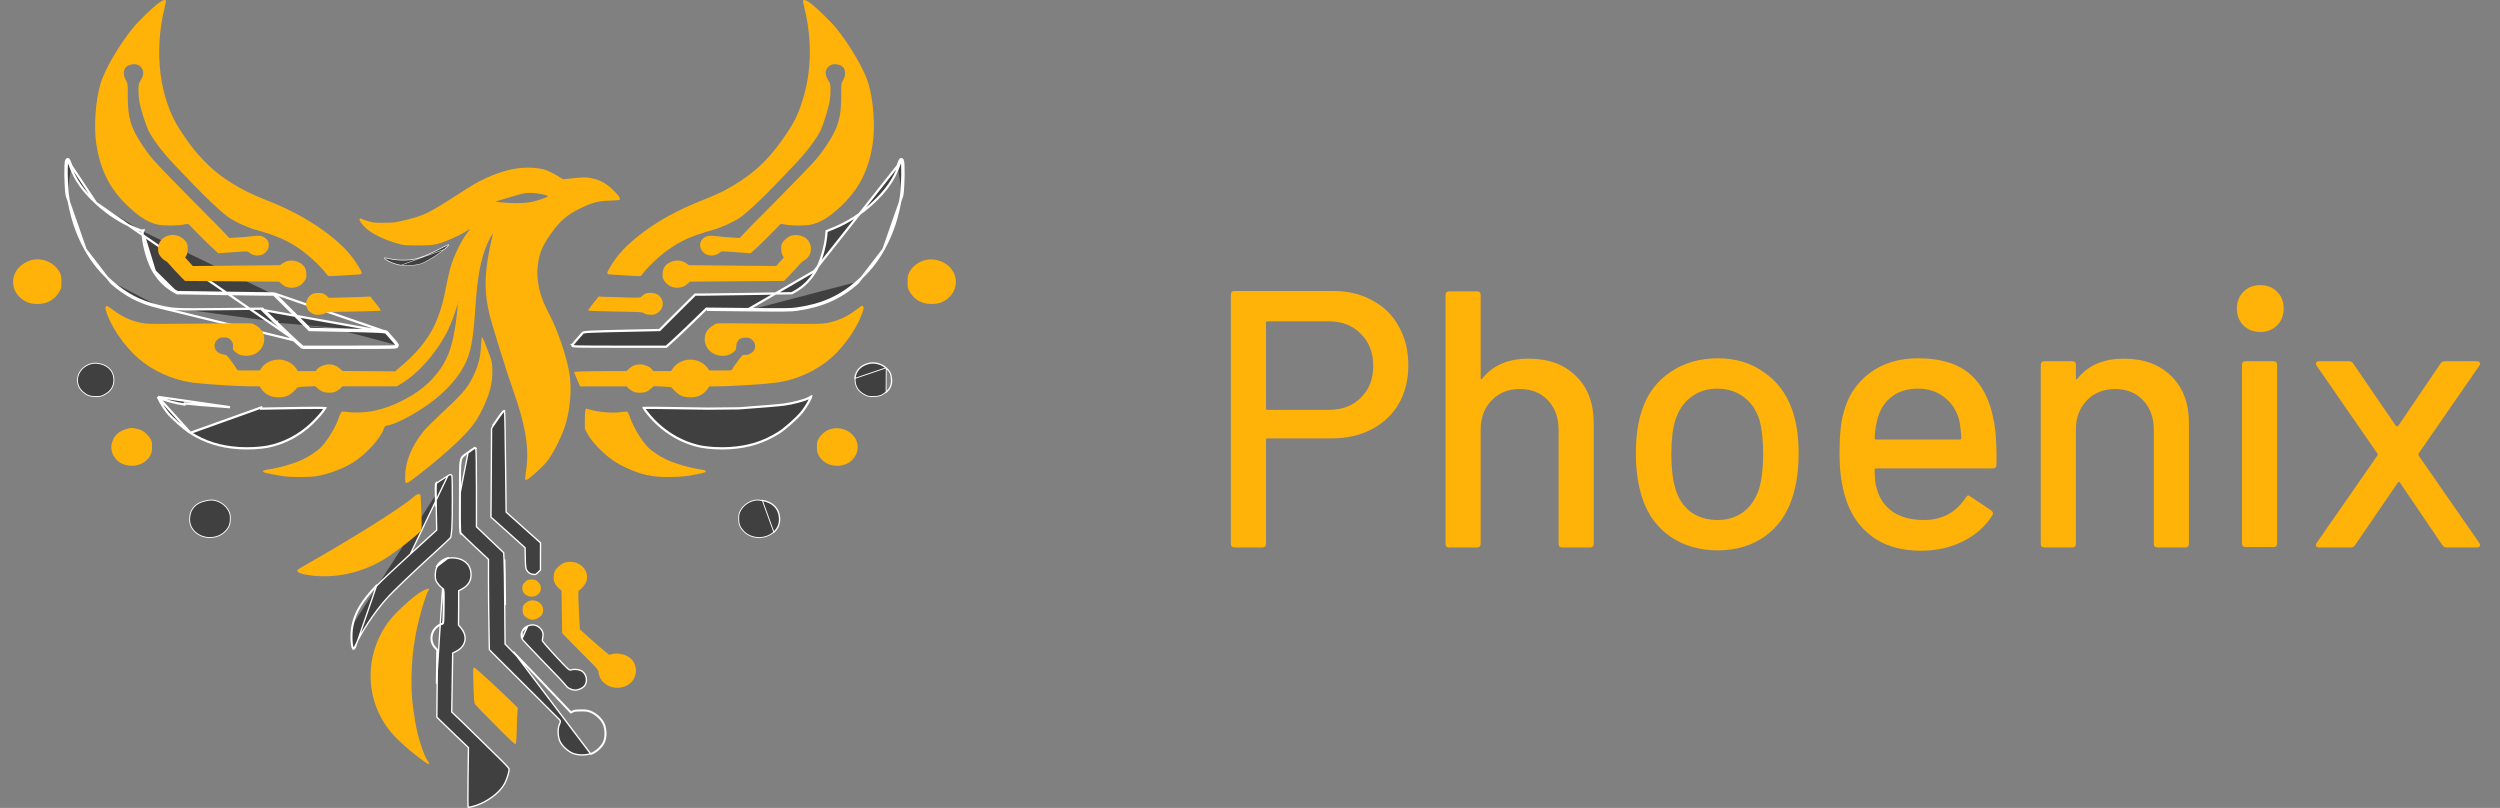 <svg width="164" height="53" viewBox="0 0 164 53" fill="none" xmlns="http://www.w3.org/2000/svg">
<rect x="0" y="0" width="164" height="53" fill="#808080" stroke="none"/>
<path d="M10.39 0.213C9.944 0.554 9.073 1.4 8.714 1.841C7.792 2.98 6.869 4.564 6.593 5.494C6.261 6.601 6.142 8.35 6.322 9.473C6.602 11.237 7.236 12.452 8.491 13.615C9.209 14.281 9.782 14.622 10.39 14.742C10.775 14.814 11.619 14.814 12.017 14.738C12.314 14.678 12.341 14.682 12.411 14.746C12.45 14.786 12.721 15.063 13.01 15.36C13.299 15.656 13.714 16.061 13.928 16.258L14.326 16.615L14.908 16.571C15.227 16.547 15.661 16.515 15.87 16.503C16.247 16.483 16.251 16.483 16.395 16.603C16.623 16.795 17.056 16.819 17.301 16.651C17.734 16.358 17.751 15.821 17.336 15.568C17.139 15.448 16.96 15.436 16.387 15.512C16.207 15.536 15.831 15.568 15.551 15.58L15.044 15.612L14.589 15.135C14.34 14.87 13.92 14.441 13.653 14.181C13.18 13.707 12.341 12.861 11.356 11.851C10 10.459 9.878 10.319 9.349 9.537C8.574 8.386 8.382 7.74 8.382 6.3C8.382 5.49 8.382 5.47 8.268 5.278C8.023 4.857 8.093 4.432 8.435 4.291C8.798 4.139 9.126 4.211 9.301 4.472C9.462 4.712 9.427 4.969 9.169 5.374C9.095 5.49 9.082 5.587 9.082 5.94C9.082 6.176 9.112 6.517 9.147 6.702C9.235 7.159 9.572 8.221 9.729 8.546C10.022 9.14 10.678 10.006 11.426 10.788C11.715 11.089 12.293 11.694 12.712 12.131C13.592 13.054 14.576 13.968 15.013 14.269C15.429 14.554 16.242 14.927 16.785 15.079C18.189 15.472 18.875 15.777 19.733 16.382C20.354 16.823 21.185 17.621 21.483 18.062C21.522 18.123 21.596 18.123 22.204 18.087C22.576 18.062 23.075 18.034 23.311 18.022C23.827 17.994 23.823 17.998 23.521 17.485C23.11 16.795 22.567 16.19 21.789 15.56C20.559 14.566 19.173 13.792 17.349 13.078C15.857 12.496 14.558 11.702 13.675 10.84C12.931 10.114 12.441 9.505 11.807 8.522C10.464 6.449 10.084 3.429 10.796 0.518C10.858 0.285 10.893 0.073 10.884 0.049C10.849 -0.052 10.661 0.008 10.39 0.213Z" fill="#FFB208"/>
<path d="M52.681 0.049C52.672 0.073 52.707 0.285 52.769 0.518C53.276 2.591 53.241 4.688 52.663 6.525C52.392 7.399 52.174 7.881 51.758 8.522C50.651 10.239 49.641 11.249 48.123 12.159C47.524 12.52 46.99 12.773 46.216 13.078C44.392 13.792 43.005 14.566 41.776 15.56C40.998 16.19 40.455 16.795 40.044 17.485C39.742 17.998 39.738 17.994 40.258 18.022C40.49 18.034 40.989 18.062 41.361 18.087C41.969 18.123 42.043 18.123 42.083 18.062C42.38 17.621 43.211 16.823 43.832 16.382C44.69 15.777 45.376 15.472 46.78 15.079C47.323 14.927 48.136 14.554 48.552 14.269C48.989 13.968 49.973 13.054 50.853 12.131C51.273 11.694 51.85 11.089 52.139 10.788C52.887 10.006 53.543 9.14 53.836 8.546C53.993 8.221 54.33 7.159 54.417 6.702C54.453 6.517 54.483 6.176 54.483 5.94C54.483 5.587 54.47 5.49 54.396 5.374C54.138 4.969 54.103 4.712 54.264 4.472C54.439 4.211 54.767 4.139 55.13 4.291C55.472 4.432 55.542 4.857 55.297 5.278C55.183 5.47 55.183 5.49 55.183 6.3C55.183 7.74 54.99 8.386 54.216 9.537C53.687 10.319 53.565 10.459 52.209 11.851C51.224 12.861 50.385 13.707 49.912 14.181C49.645 14.441 49.225 14.87 48.976 15.135L48.521 15.612L48.014 15.58C47.734 15.568 47.358 15.536 47.178 15.512C46.605 15.436 46.426 15.448 46.229 15.568C45.814 15.821 45.831 16.358 46.264 16.651C46.509 16.819 46.942 16.795 47.17 16.603C47.314 16.483 47.318 16.483 47.694 16.503C47.904 16.515 48.337 16.547 48.657 16.571L49.239 16.615L49.637 16.258C49.851 16.061 50.267 15.656 50.555 15.36C50.844 15.063 51.115 14.786 51.154 14.746C51.224 14.682 51.251 14.678 51.548 14.738C51.946 14.814 52.79 14.814 53.175 14.742C53.783 14.622 54.356 14.281 55.074 13.615C56.329 12.452 56.963 11.237 57.243 9.473C57.422 8.35 57.304 6.601 56.972 5.494C56.696 4.564 55.773 2.98 54.846 1.837C54.492 1.4 53.481 0.425 53.105 0.161C52.882 0 52.712 -0.044 52.681 0.049Z" fill="#FFB208"/>
<path d="M25.396 21.792C25.703 22.121 26.096 22.594 26.096 22.627C26.096 22.646 26.075 22.699 26.053 22.739M25.396 21.792L17.195 20.325L18.057 21.163M25.396 21.792C25.305 21.688 25.134 21.68 22.195 21.616M25.396 21.792L17.991 19.25M26.053 22.739C26.009 22.815 25.904 22.815 22.937 22.819L22.921 22.819M26.053 22.739L25.988 22.702C25.988 22.702 25.988 22.702 25.989 22.701C25.99 22.7 25.991 22.699 25.991 22.699C25.991 22.699 25.991 22.699 25.991 22.699C25.991 22.699 25.99 22.7 25.989 22.7M26.053 22.739L25.987 22.703C25.987 22.703 25.988 22.703 25.988 22.703C25.988 22.703 25.987 22.703 25.987 22.703C25.987 22.703 25.988 22.703 25.988 22.702C25.988 22.702 25.988 22.701 25.989 22.7M22.921 22.819H19.828M22.921 22.819L22.921 22.745L22.921 22.745H19.857M22.921 22.819V22.745L22.934 22.745C24.418 22.743 25.185 22.741 25.587 22.732C25.79 22.727 25.895 22.719 25.952 22.71C25.974 22.706 25.984 22.702 25.989 22.7M19.828 22.819L19.373 22.41M19.828 22.819V22.745H19.857M19.828 22.819L19.878 22.764L19.857 22.745M19.373 22.41C19.12 22.181 18.529 21.62 18.057 21.163M19.373 22.41L19.423 22.355M19.373 22.41L19.423 22.355L19.423 22.355M18.057 21.163L18.109 21.109L18.108 21.109M18.057 21.163L18.108 21.109M18.108 21.109C18.581 21.567 19.171 22.127 19.423 22.355M18.108 21.109L17.247 20.271L17.225 20.25L17.194 20.25L14.46 20.278L14.46 20.278C12.95 20.294 12.175 20.3 11.649 20.272C11.127 20.244 10.853 20.182 10.345 20.06M19.423 22.355L10.328 20.132M19.423 22.355L19.857 22.745M19.423 22.355L6.297 13.309M10.345 20.06L10.328 20.132M10.345 20.06C10.345 20.06 10.345 20.06 10.345 20.06L10.328 20.132M10.345 20.06C9.176 19.778 8.264 19.299 7.346 18.492M10.328 20.132C9.147 19.847 8.224 19.362 7.296 18.548M7.346 18.492C7.346 18.492 7.346 18.492 7.346 18.492L7.296 18.548M7.346 18.492C6.595 17.832 6.08 17.197 5.607 16.354M7.346 18.492L7.296 18.548M7.296 18.548L5.607 16.354M5.607 16.354C5.607 16.354 5.607 16.354 5.607 16.354L5.542 16.391L5.607 16.354C5.607 16.354 5.607 16.354 5.607 16.354ZM5.607 16.354C5.018 15.296 4.648 14.162 4.448 12.803M5.607 16.354L4.375 12.813M4.448 12.803C4.448 12.803 4.448 12.803 4.448 12.803L4.375 12.813M4.448 12.803C4.448 12.803 4.448 12.803 4.448 12.803L4.375 12.813M4.448 12.803C4.403 12.481 4.375 11.945 4.369 11.471C4.366 11.234 4.368 11.014 4.377 10.846C4.381 10.761 4.387 10.691 4.394 10.638C4.398 10.611 4.402 10.59 4.405 10.575C4.408 10.562 4.411 10.557 4.411 10.555C4.412 10.555 4.412 10.555 4.411 10.555C4.423 10.536 4.433 10.523 4.441 10.514C4.441 10.514 4.441 10.514 4.441 10.514M4.375 12.813C4.283 12.16 4.261 10.656 4.348 10.516C4.453 10.347 4.519 10.415 4.681 10.877M4.441 10.514C4.44 10.512 4.44 10.511 4.439 10.511C4.434 10.505 4.431 10.504 4.431 10.504C4.431 10.504 4.432 10.504 4.434 10.505C4.44 10.507 4.447 10.506 4.451 10.504C4.451 10.504 4.452 10.504 4.452 10.504C4.452 10.504 4.448 10.506 4.441 10.514ZM4.441 10.514C4.457 10.532 4.479 10.568 4.507 10.632C4.537 10.698 4.57 10.786 4.611 10.901M4.611 10.901L4.681 10.877M4.611 10.901C4.913 11.765 5.459 12.537 6.297 13.309M4.611 10.901C4.611 10.901 4.611 10.901 4.611 10.901L4.681 10.877M4.681 10.877L6.297 13.309M6.297 13.309C6.297 13.309 6.297 13.309 6.297 13.309L6.347 13.255L6.297 13.309ZM6.297 13.309C7.095 14.049 7.938 14.591 8.9 14.984L8.928 14.915L8.9 14.984L9.339 15.163M25.989 22.7C25.998 22.683 26.007 22.664 26.014 22.648C26.015 22.644 26.016 22.64 26.018 22.637M26.018 22.637C26.017 22.637 26.017 22.637 26.017 22.637C26.007 22.622 25.992 22.601 25.971 22.574C25.93 22.521 25.872 22.45 25.804 22.368C25.668 22.206 25.494 22.006 25.342 21.843L25.341 21.841C25.334 21.834 25.328 21.828 25.318 21.823C25.307 21.817 25.288 21.81 25.255 21.802C25.187 21.788 25.07 21.775 24.859 21.763C24.439 21.74 23.663 21.722 22.193 21.69L22.195 21.616M26.018 22.637C26.019 22.633 26.02 22.629 26.021 22.626C26.022 22.623 26.022 22.622 26.022 22.622C26.022 22.622 26.022 22.623 26.022 22.627C26.022 22.635 26.023 22.641 26.024 22.644C26.025 22.647 26.026 22.649 26.026 22.65C26.027 22.652 26.028 22.653 26.027 22.652C26.026 22.649 26.023 22.645 26.018 22.637ZM22.195 21.616L22.193 21.69L20.325 21.65L20.295 21.649L20.274 21.628L20.082 21.436L20.134 21.383M22.195 21.616L20.327 21.576L20.134 21.383M20.134 21.383L20.082 21.436L20.061 21.415C19.95 21.305 19.753 21.109 19.609 20.962M20.134 21.383L20.113 21.362C20.003 21.253 19.805 21.057 19.662 20.91M19.609 20.962C19.567 20.921 19.504 20.858 19.427 20.781C19.22 20.576 18.911 20.269 18.634 19.992L18.634 19.992L18.687 19.94M19.609 20.962C19.609 20.963 19.609 20.963 19.61 20.963L19.662 20.91M19.609 20.962C19.609 20.962 19.609 20.962 19.609 20.962L19.662 20.91M18.687 19.94L18.634 19.992L17.96 19.324M18.687 19.94L17.991 19.25M18.687 19.94C18.963 20.216 19.272 20.523 19.479 20.728C19.557 20.805 19.62 20.868 19.662 20.91M17.96 19.324H17.352C17.002 19.324 15.571 19.304 14.176 19.28L11.639 19.236L11.62 19.236L11.603 19.226L11.384 19.102L11.384 19.102C10.857 18.799 10.441 18.392 10.089 17.825L10.089 17.825C9.754 17.284 9.441 16.254 9.366 15.463L9.366 15.463L9.339 15.163M17.96 19.324L17.939 19.303L17.991 19.25M17.96 19.324H17.991V19.25M9.339 15.163L9.381 15.18L9.409 15.111L9.335 15.118L9.339 15.163ZM17.991 19.25H17.352C17.003 19.25 15.572 19.23 14.177 19.206L11.64 19.162M17.991 19.25L11.64 19.162M11.64 19.162L11.421 19.037M11.64 19.162L11.421 19.037M11.421 19.037C10.905 18.741 10.498 18.343 10.153 17.786M11.421 19.037L10.153 17.786M10.153 17.786C9.825 17.257 9.514 16.238 9.44 15.456L10.153 17.786Z" fill="black" fill-opacity="0.5" stroke="white" stroke-width="0.149"/>
<path d="M53.412 17.786L53.476 17.825C53.811 17.284 54.124 16.254 54.199 15.463L54.199 15.463L54.226 15.163L54.665 14.984C55.627 14.591 56.47 14.049 57.268 13.309C58.106 12.537 58.652 11.765 58.955 10.901M53.412 17.786L58.884 10.877M53.412 17.786L53.476 17.825C53.124 18.392 52.709 18.799 52.181 19.102L52.181 19.102L51.962 19.226L51.945 19.236L51.926 19.236L49.389 19.28C47.994 19.304 46.563 19.324 46.213 19.324H45.605L44.931 19.992C44.931 19.992 44.931 19.992 44.931 19.992C44.654 20.269 44.345 20.576 44.138 20.781C44.061 20.858 43.998 20.921 43.956 20.962C43.812 21.109 43.615 21.305 43.504 21.415C43.497 21.422 43.49 21.429 43.483 21.436C43.483 21.436 43.483 21.436 43.483 21.436L43.291 21.628L43.27 21.649L43.24 21.65L41.372 21.69C41.372 21.69 41.372 21.69 41.372 21.69C39.902 21.722 39.126 21.74 38.706 21.763C38.495 21.775 38.379 21.788 38.31 21.802C38.277 21.81 38.258 21.817 38.247 21.823C38.237 21.828 38.231 21.834 38.224 21.841L38.224 21.841L38.223 21.843C38.071 22.006 37.897 22.206 37.761 22.368C37.693 22.45 37.635 22.521 37.594 22.574C37.573 22.601 37.558 22.622 37.548 22.637C37.548 22.637 37.548 22.637 37.547 22.637C37.549 22.64 37.55 22.644 37.551 22.648C37.558 22.664 37.567 22.683 37.576 22.7C37.581 22.702 37.591 22.706 37.613 22.71C37.67 22.719 37.775 22.727 37.978 22.732C38.38 22.741 39.148 22.743 40.631 22.745L40.644 22.745H40.644H43.708L44.142 22.355C44.395 22.127 44.984 21.567 45.456 21.109C45.456 21.109 45.457 21.109 45.457 21.109L46.318 20.271L46.34 20.25L46.371 20.25L49.105 20.278L53.412 17.786ZM58.955 10.901L58.884 10.877M58.955 10.901C58.955 10.901 58.955 10.901 58.955 10.901L58.884 10.877M58.955 10.901C58.995 10.786 59.029 10.698 59.058 10.632C59.086 10.568 59.108 10.532 59.124 10.514M58.884 10.877C59.046 10.415 59.112 10.347 59.217 10.516C59.304 10.656 59.282 12.16 59.191 12.813M59.124 10.514C59.116 10.505 59.112 10.504 59.114 10.504C59.118 10.506 59.125 10.507 59.131 10.505C59.133 10.504 59.134 10.504 59.134 10.504C59.134 10.504 59.131 10.505 59.127 10.511C59.126 10.511 59.125 10.512 59.124 10.514ZM59.124 10.514C59.124 10.514 59.124 10.514 59.124 10.514C59.132 10.523 59.142 10.536 59.154 10.555C59.153 10.555 59.153 10.555 59.154 10.555C59.154 10.557 59.157 10.562 59.16 10.575C59.163 10.59 59.167 10.611 59.171 10.638C59.178 10.691 59.184 10.761 59.188 10.846C59.197 11.014 59.2 11.234 59.197 11.471C59.191 11.945 59.162 12.481 59.117 12.803M59.117 12.803C59.117 12.803 59.117 12.803 59.117 12.803L59.191 12.813M59.117 12.803C58.917 14.163 58.548 15.297 57.958 16.354M59.117 12.803C59.117 12.803 59.117 12.803 59.117 12.803L59.191 12.813M59.191 12.813L57.958 16.354M57.958 16.354C57.958 16.354 57.958 16.354 57.958 16.354L58.023 16.391L57.958 16.354ZM57.958 16.354C57.485 17.197 56.97 17.832 56.219 18.492M57.958 16.354L56.269 18.548M56.219 18.492C56.219 18.492 56.22 18.492 56.22 18.492L56.269 18.548M56.219 18.492L56.269 18.548M56.219 18.492C55.094 19.48 53.918 20.004 52.286 20.239L52.286 20.239C51.887 20.298 51.536 20.302 49.105 20.278L49.104 20.353M56.269 18.548C55.131 19.547 53.942 20.076 52.297 20.313C51.89 20.373 51.532 20.377 49.104 20.353M49.104 20.353L46.37 20.325L49.104 20.353Z" fill="black" fill-opacity="0.5" stroke="white" stroke-width="0.149"/>
<path d="M34.035 11.033C33.362 11.113 32.653 11.329 31.817 11.714C31.328 11.939 31.004 12.127 30.107 12.709C28.095 14.004 27.798 14.149 26.534 14.45C25.891 14.602 25.821 14.61 25.178 14.614C24.539 14.618 24.478 14.61 24.128 14.502C23.922 14.437 23.73 14.369 23.699 14.345C23.66 14.317 23.629 14.317 23.599 14.345C23.524 14.413 23.717 14.71 23.997 14.963C24.443 15.364 25.208 15.733 26.118 15.985C26.49 16.09 26.56 16.098 27.387 16.098C28.152 16.098 28.309 16.09 28.659 16.009C29.119 15.905 30.033 15.508 30.527 15.207L30.851 15.003L30.61 15.332C30.203 15.885 29.757 16.831 29.53 17.617C29.473 17.822 29.355 18.351 29.267 18.797C29.088 19.727 28.974 20.16 28.721 20.826C28.296 21.953 27.605 22.895 26.507 23.854L25.917 24.363L24.194 24.347L22.47 24.335L22.273 24.158C22.059 23.974 21.862 23.902 21.543 23.902C21.298 23.902 20.926 24.062 20.799 24.226L20.712 24.343H20.13H19.548L19.421 24.158C19.168 23.785 18.651 23.553 18.183 23.593C17.733 23.629 17.348 23.841 17.125 24.17L17.033 24.303H16.298C15.59 24.303 15.559 24.299 15.533 24.218C15.498 24.118 14.955 23.376 14.872 23.316C14.837 23.292 14.728 23.256 14.627 23.244C14.089 23.164 13.884 22.602 14.273 22.269C14.409 22.149 14.452 22.137 14.68 22.137C14.89 22.137 14.96 22.157 15.065 22.237C15.235 22.37 15.31 22.542 15.283 22.759C15.262 22.927 15.27 22.947 15.432 23.084C15.668 23.28 15.848 23.34 16.18 23.34C17.278 23.34 17.759 22.021 16.884 21.403C16.766 21.323 16.609 21.239 16.534 21.219C16.451 21.199 15.039 21.203 13.166 21.227C10.861 21.255 9.829 21.255 9.553 21.223C8.801 21.139 8.092 20.842 7.397 20.32C7.06 20.068 7.012 20.048 6.955 20.1C6.898 20.152 6.894 20.192 6.938 20.337C7.218 21.335 8.101 22.65 9.042 23.48C9.978 24.303 11.286 24.904 12.537 25.085C13.416 25.209 15.563 25.345 16.661 25.345H17.029L17.164 25.538C17.409 25.883 17.79 26.067 18.258 26.067C18.678 26.067 18.936 25.975 19.207 25.73C19.334 25.618 19.452 25.494 19.478 25.453C19.513 25.393 19.605 25.381 20.099 25.357L20.677 25.333L20.838 25.474C21.092 25.698 21.267 25.762 21.595 25.762C21.827 25.762 21.919 25.742 22.085 25.654C22.195 25.594 22.321 25.502 22.369 25.445L22.457 25.345H24.246H26.035L26.359 25.145C27.443 24.487 28.559 23.224 29.298 21.836C29.526 21.399 29.797 20.713 29.963 20.132C30.05 19.819 30.046 19.996 29.945 20.834C29.692 22.903 29.298 23.869 28.266 24.952C27.378 25.883 25.816 26.705 24.434 26.969C23.953 27.062 23.231 27.09 22.842 27.034C22.658 27.006 22.474 26.994 22.435 27.006C22.383 27.021 22.313 27.154 22.23 27.395C21.993 28.072 21.451 28.959 21.009 29.388C20.795 29.592 20.279 29.941 19.92 30.113C19.329 30.402 18.372 30.683 17.58 30.799C17.274 30.843 17.177 30.907 17.309 30.984C17.379 31.02 18.188 31.184 18.595 31.24C19.154 31.32 20.362 31.312 20.817 31.228C21.578 31.088 22.488 30.747 23.109 30.37C23.953 29.857 24.95 28.79 25.165 28.16C25.226 27.992 25.261 27.944 25.348 27.928C25.711 27.86 25.891 27.791 26.433 27.523C28.274 26.601 29.696 25.365 30.409 24.062C30.877 23.208 31.039 22.382 31.192 20.072C31.319 18.151 31.538 16.988 31.962 16.001C32.128 15.616 32.369 15.207 32.325 15.38C32.137 16.202 32.08 16.463 32.006 16.944C31.778 18.387 31.804 19.326 32.111 20.633C32.246 21.223 33.287 24.551 33.663 25.606C34.446 27.799 34.709 29.307 34.538 30.659C34.429 31.513 34.429 31.481 34.525 31.481C34.648 31.481 35.522 30.707 35.842 30.322C36.235 29.841 36.765 28.83 37.045 28.008C37.408 26.953 37.535 25.422 37.338 24.403C37.115 23.224 36.603 21.728 36.078 20.705C35.667 19.915 35.487 19.47 35.374 18.937C35.247 18.375 35.221 17.926 35.278 17.437C35.374 16.607 35.579 16.114 36.148 15.32C36.756 14.466 37.233 14.06 38.121 13.643C38.899 13.274 39.245 13.186 39.984 13.162C40.321 13.154 40.618 13.126 40.649 13.106C40.741 13.038 40.548 12.761 40.142 12.392C39.695 11.979 39.306 11.783 38.746 11.682C38.405 11.622 38.335 11.622 37.661 11.686L36.944 11.759L36.52 11.506C36.288 11.37 35.999 11.221 35.877 11.177C35.391 11.009 34.722 10.957 34.035 11.033ZM35.544 12.737C35.702 12.769 35.859 12.813 35.894 12.833C35.982 12.886 35.929 12.918 35.501 13.07C34.954 13.266 34.547 13.327 33.816 13.327C33.222 13.323 32.338 13.238 32.548 13.202C32.596 13.194 32.981 13.082 33.401 12.95C33.821 12.821 34.285 12.697 34.429 12.677C34.735 12.633 35.146 12.657 35.544 12.737ZM30.064 19.859C30.05 19.891 30.037 19.879 30.037 19.835C30.033 19.791 30.046 19.767 30.059 19.783C30.072 19.795 30.077 19.831 30.064 19.859Z" fill="#FFB208"/>
<path d="M11.115 15.438C10.647 15.542 10.376 15.867 10.371 16.324C10.371 16.541 10.393 16.617 10.494 16.777C10.564 16.881 10.699 17.018 10.8 17.078C10.9 17.138 11.001 17.21 11.018 17.238C11.08 17.326 11.675 17.972 11.911 18.209L12.134 18.429L15.222 18.453L18.306 18.477L18.45 18.606C18.629 18.77 18.765 18.834 18.988 18.866C19.386 18.927 19.793 18.742 19.994 18.405C20.099 18.229 20.112 18.169 20.095 17.932C20.077 17.595 19.937 17.383 19.64 17.222C19.281 17.03 18.852 17.05 18.529 17.282L18.376 17.395L15.511 17.423L12.646 17.451L12.396 17.17L12.147 16.893L12.235 16.741C12.326 16.573 12.348 16.163 12.274 15.987C12.191 15.783 11.884 15.526 11.648 15.462C11.412 15.398 11.32 15.393 11.115 15.438Z" fill="#FFB208"/>
<path d="M51.898 15.462C51.684 15.526 51.369 15.795 51.29 15.987C51.216 16.163 51.238 16.573 51.33 16.741L51.417 16.893L51.168 17.17L50.919 17.451L48.053 17.423L45.188 17.395L45.035 17.282C44.712 17.05 44.283 17.03 43.924 17.222C43.627 17.383 43.487 17.595 43.469 17.932C43.452 18.169 43.465 18.229 43.57 18.405C43.771 18.742 44.178 18.927 44.576 18.866C44.799 18.834 44.935 18.77 45.114 18.606L45.258 18.477L48.342 18.453L51.43 18.429L51.653 18.209C51.889 17.972 52.484 17.326 52.546 17.238C52.563 17.21 52.664 17.138 52.764 17.078C53.263 16.781 53.346 16.103 52.935 15.69C52.708 15.458 52.253 15.357 51.898 15.462Z" fill="#FFB208"/>
<path d="M29.176 16.347L29.166 16.336C29.269 16.244 29.342 16.174 29.385 16.126C29.407 16.101 29.421 16.082 29.427 16.07C29.429 16.066 29.43 16.063 29.43 16.061C29.43 16.061 29.43 16.061 29.43 16.061C29.428 16.061 29.426 16.061 29.423 16.061C29.417 16.061 29.408 16.063 29.397 16.066C29.375 16.072 29.346 16.083 29.308 16.099C29.233 16.132 29.127 16.186 28.991 16.26L28.991 16.26C28.374 16.589 27.673 16.89 27.303 16.983L27.303 16.983C26.828 17.1 26.087 17.1 25.59 16.987L25.59 16.987C25.494 16.965 25.405 16.946 25.338 16.933C25.305 16.927 25.278 16.922 25.259 16.92C25.249 16.919 25.241 16.918 25.236 16.918C25.235 16.918 25.235 16.918 25.234 16.918C25.231 16.921 25.23 16.924 25.23 16.927C25.229 16.931 25.23 16.937 25.234 16.945C25.242 16.961 25.26 16.98 25.288 17.003C25.343 17.048 25.433 17.1 25.542 17.152C25.76 17.255 26.051 17.355 26.287 17.391L26.287 17.391C26.688 17.455 27.228 17.419 27.584 17.311C27.766 17.253 28.054 17.104 28.352 16.921C28.649 16.738 28.953 16.523 29.166 16.336L29.176 16.347ZM29.176 16.347C29.587 15.982 29.53 15.95 28.984 16.247C28.367 16.575 27.667 16.876 27.3 16.968C26.827 17.085 26.088 17.085 25.594 16.972C25.401 16.928 25.235 16.896 25.226 16.904C25.117 17.004 25.808 17.333 26.285 17.405L29.176 16.347Z" fill="black" fill-opacity="0.5" stroke="white" stroke-width="0.03"/>
<path d="M2.113 17.047C1.85 17.103 1.548 17.264 1.33 17.464C0.639 18.086 0.717 19.124 1.492 19.658C1.789 19.866 2.073 19.947 2.476 19.942C3.092 19.939 3.578 19.666 3.88 19.16C4.024 18.92 4.029 18.892 4.029 18.487C4.029 18.106 4.015 18.046 3.906 17.845C3.56 17.228 2.817 16.895 2.113 17.047Z" fill="#FFB208"/>
<path d="M60.714 17.059C60.263 17.163 59.883 17.448 59.66 17.845C59.55 18.046 59.537 18.106 59.537 18.487C59.537 18.892 59.541 18.92 59.686 19.16C59.988 19.666 60.473 19.939 61.09 19.942C61.492 19.947 61.777 19.866 62.074 19.658C62.848 19.124 62.923 18.09 62.236 17.46C61.838 17.095 61.234 16.935 60.714 17.059Z" fill="#FFB208"/>
<path d="M20.506 19.279C20.2 19.415 20.016 19.792 20.104 20.101C20.174 20.333 20.261 20.442 20.484 20.562C20.646 20.646 20.716 20.662 20.935 20.646C21.105 20.634 21.241 20.602 21.32 20.546C21.434 20.47 21.526 20.466 23.188 20.438C24.15 20.422 24.955 20.393 24.972 20.378C24.994 20.358 24.893 20.201 24.753 20.029C24.609 19.852 24.452 19.652 24.395 19.584L24.299 19.451L23.918 19.471C23.708 19.479 23.096 19.499 22.553 19.511L21.569 19.539L21.46 19.431C21.399 19.371 21.298 19.299 21.232 19.267C21.075 19.191 20.686 19.198 20.506 19.279Z" fill="#FFB208"/>
<path d="M42.302 19.282C42.232 19.326 42.132 19.399 42.083 19.447C41.996 19.539 41.992 19.539 41.012 19.511C40.469 19.499 39.857 19.479 39.647 19.471L39.266 19.451L39.17 19.583C39.113 19.651 38.956 19.852 38.812 20.028C38.672 20.201 38.571 20.357 38.593 20.377C38.61 20.393 39.415 20.421 40.377 20.437C42.044 20.465 42.132 20.469 42.25 20.549C42.333 20.606 42.455 20.634 42.643 20.646C42.884 20.658 42.936 20.646 43.116 20.541C43.579 20.269 43.601 19.647 43.164 19.338C42.958 19.194 42.503 19.166 42.302 19.282Z" fill="#FFB208"/>
<path d="M56.159 20.329C55.481 20.838 54.76 21.139 54.011 21.223C53.736 21.255 52.704 21.255 50.398 21.227C48.526 21.203 47.114 21.199 47.03 21.219C46.816 21.275 46.475 21.54 46.361 21.741C46.059 22.274 46.296 22.964 46.869 23.228C47.31 23.433 47.848 23.365 48.163 23.06C48.273 22.956 48.294 22.899 48.299 22.719C48.312 22.33 48.557 22.121 48.964 22.149C49.161 22.162 49.222 22.186 49.353 22.306C49.55 22.486 49.594 22.755 49.467 22.98C49.371 23.148 49.051 23.312 48.885 23.28C48.824 23.268 48.741 23.28 48.706 23.308C48.614 23.377 48.072 24.114 48.032 24.219C48.006 24.299 47.975 24.303 47.267 24.303H46.532L46.44 24.171C46.217 23.842 45.832 23.629 45.381 23.593C44.913 23.553 44.397 23.786 44.144 24.159L44.017 24.343H43.435H42.853L42.766 24.227C42.639 24.062 42.267 23.902 42.022 23.902C41.703 23.902 41.506 23.974 41.287 24.167L41.082 24.343H39.831C39.139 24.343 38.37 24.355 38.112 24.367L37.652 24.395L37.775 24.7C37.84 24.868 37.932 25.081 37.972 25.173L38.05 25.346H39.581H41.108L41.195 25.446C41.243 25.502 41.37 25.594 41.48 25.654C41.646 25.743 41.738 25.763 41.97 25.763C42.298 25.763 42.473 25.699 42.726 25.474L42.888 25.334L43.465 25.358C43.96 25.382 44.052 25.394 44.087 25.454C44.113 25.494 44.231 25.618 44.358 25.731C44.629 25.975 44.887 26.067 45.307 26.067C45.775 26.067 46.156 25.883 46.401 25.538L46.536 25.346H46.904C48.002 25.346 50.149 25.209 51.028 25.085C52.279 24.904 53.587 24.303 54.523 23.481C55.464 22.651 56.347 21.335 56.627 20.341C56.662 20.209 56.662 20.152 56.623 20.108C56.597 20.076 56.562 20.052 56.544 20.052C56.531 20.056 56.356 20.177 56.159 20.329Z" fill="#FFB208"/>
<path d="M31.571 22.447C31.541 23.257 31.445 23.742 31.191 24.344C30.784 25.318 30.5 25.675 29.135 26.951C28.531 27.512 27.932 28.109 27.797 28.274C26.992 29.272 26.576 30.295 26.576 31.286C26.576 31.831 26.581 31.827 27.363 31.225C28.925 30.018 30.215 28.863 30.863 28.085C31.108 27.789 31.309 27.484 31.497 27.131C32.109 25.972 32.337 25.13 32.297 24.171C32.28 23.75 32.263 23.682 32.035 23.081C31.746 22.315 31.668 22.138 31.615 22.138C31.598 22.138 31.576 22.279 31.571 22.447Z" fill="#FFB208"/>
<path d="M7.335 25.456C7.44 25.277 7.485 25.065 7.468 24.822C7.425 24.278 6.998 23.89 6.362 23.831L6.362 23.831C6.2 23.815 6.068 23.831 5.919 23.878C5.476 24.023 5.195 24.349 5.109 24.707C5.023 25.064 5.131 25.456 5.469 25.735L5.469 25.735L5.47 25.735C5.599 25.844 5.708 25.912 5.83 25.953C5.952 25.995 6.091 26.011 6.282 26.013L6.282 26.013C6.424 26.015 6.511 26.012 6.587 25.996C6.663 25.98 6.73 25.952 6.832 25.9L6.832 25.9C7.062 25.784 7.229 25.635 7.335 25.456Z" fill="black" fill-opacity="0.5" stroke="white" stroke-width="0.06"/>
<path d="M58.5 24.888L58.47 24.89C58.459 24.724 58.431 24.592 58.375 24.476C58.32 24.36 58.237 24.256 58.117 24.148L58.117 24.148C57.822 23.882 57.39 23.768 57.015 23.85C56.47 23.976 56.136 24.336 56.098 24.83C56.081 25.067 56.127 25.277 56.233 25.455C56.338 25.634 56.505 25.784 56.733 25.9L56.72 25.927L56.733 25.9C56.835 25.952 56.903 25.98 56.978 25.996C57.055 26.012 57.142 26.015 57.284 26.013L57.284 26.013C57.477 26.011 57.618 25.994 57.742 25.951C57.867 25.908 57.977 25.838 58.109 25.727C58.246 25.611 58.342 25.489 58.4 25.354C58.459 25.218 58.481 25.067 58.47 24.89L58.5 24.888ZM58.5 24.888C58.478 24.551 58.382 24.346 58.137 24.126M58.5 24.888C58.522 25.249 58.408 25.513 58.128 25.75L58.137 24.126M58.137 24.126C57.835 23.853 57.393 23.737 57.008 23.821C56.453 23.949 56.107 24.318 56.068 24.828L58.137 24.126Z" fill="black" fill-opacity="0.5" stroke="white" stroke-width="0.06"/>
<path d="M10.36 26.035C10.371 26.04 10.386 26.046 10.406 26.056C10.442 26.073 10.49 26.098 10.555 26.133L10.555 26.133L10.555 26.133C10.684 26.199 10.941 26.281 11.226 26.355C11.514 26.43 11.84 26.499 12.11 26.537C12.11 26.537 12.11 26.537 12.11 26.537L12.12 26.464C12.4 26.504 13.485 26.596 15.086 26.712L10.36 26.035ZM10.36 26.035C10.366 26.055 10.375 26.081 10.389 26.113C10.422 26.189 10.473 26.289 10.536 26.399C10.662 26.62 10.828 26.874 10.966 27.042L10.966 27.042L10.967 27.042C11.129 27.242 11.404 27.514 11.694 27.77C11.983 28.026 12.281 28.263 12.488 28.394M10.36 26.035L12.488 28.394M12.488 28.394C13.47 29.008 14.438 29.314 15.69 29.397L15.69 29.397C16.284 29.437 17.061 29.397 17.557 29.302C18.622 29.096 19.633 28.566 20.445 27.794C20.621 27.625 20.81 27.425 20.969 27.242C21.13 27.058 21.257 26.895 21.312 26.799L21.312 26.799C21.317 26.79 21.322 26.782 21.327 26.775C21.32 26.774 21.311 26.773 21.302 26.772C21.247 26.765 21.165 26.76 21.042 26.757C20.615 26.746 19.736 26.762 17.979 26.792C17.716 26.797 17.433 26.802 17.13 26.807C17.13 26.807 17.13 26.807 17.13 26.807L17.129 26.732L12.488 28.394Z" fill="black" fill-opacity="0.5" stroke="white" stroke-width="0.149"/>
<path d="M51.455 26.537C51.172 26.578 50.084 26.67 48.484 26.787L48.484 26.787L46.435 26.807C46.435 26.807 46.435 26.807 46.435 26.807C44.534 26.775 43.49 26.758 42.913 26.754C42.624 26.752 42.454 26.753 42.352 26.757C42.301 26.759 42.269 26.762 42.249 26.765C42.243 26.766 42.239 26.767 42.236 26.767C42.238 26.773 42.242 26.782 42.249 26.795C42.284 26.86 42.367 26.968 42.526 27.163L42.526 27.163C43.426 28.273 44.688 29.045 46.008 29.302C46.504 29.397 47.281 29.437 47.874 29.397L47.874 29.397C49.127 29.314 50.095 29.008 51.077 28.394C51.284 28.263 51.582 28.026 51.871 27.77C52.16 27.514 52.436 27.242 52.598 27.042L52.599 27.042C52.737 26.874 52.903 26.62 53.029 26.399C53.092 26.289 53.143 26.189 53.176 26.113C53.19 26.08 53.2 26.054 53.205 26.034C53.193 26.039 53.175 26.046 53.151 26.058C53.115 26.075 53.068 26.099 53.006 26.132C52.881 26.199 52.626 26.281 52.341 26.355C52.054 26.43 51.727 26.499 51.455 26.537ZM51.455 26.537C51.455 26.537 51.455 26.537 51.455 26.537L51.444 26.464L51.455 26.537C51.455 26.537 51.455 26.537 51.455 26.537ZM53.211 26.008C53.211 26.007 53.211 26.007 53.211 26.008C53.211 26.008 53.211 26.008 53.211 26.008Z" fill="black" fill-opacity="0.5" stroke="white" stroke-width="0.149"/>
<path d="M38.4 26.945C38.378 27.026 38.365 27.326 38.365 27.615V28.136L38.527 28.437C38.741 28.826 39.061 29.211 39.546 29.66C40.067 30.137 40.434 30.386 41.06 30.679C42.057 31.144 42.77 31.3 43.877 31.292C44.66 31.288 45.036 31.252 45.766 31.1C46.252 31 46.304 30.98 46.304 30.899C46.304 30.863 46.199 30.831 45.989 30.799C45.193 30.683 44.235 30.402 43.645 30.113C43.286 29.941 42.77 29.592 42.556 29.388C42.114 28.959 41.572 28.072 41.335 27.395C41.252 27.154 41.182 27.021 41.13 27.006C41.09 26.994 40.907 27.006 40.723 27.034C40.172 27.114 39.301 27.042 38.641 26.857L38.435 26.797L38.4 26.945Z" fill="#FFB208"/>
<path d="M32.713 27.339L32.75 27.364C32.584 27.601 32.401 27.869 32.344 27.953C32.344 27.953 32.343 27.953 32.343 27.953L32.246 28.102L32.229 31.016L32.229 31.016L32.207 33.924L33.312 34.913L33.312 34.913L34.431 35.919L34.446 35.932L34.446 35.952L34.459 36.613C34.459 36.613 34.459 36.613 34.459 36.613C34.466 36.882 34.472 37.053 34.485 37.17C34.498 37.286 34.517 37.346 34.545 37.394L34.545 37.394L34.546 37.395C34.639 37.562 34.784 37.658 34.984 37.681L34.984 37.681L34.985 37.681C35.064 37.691 35.1 37.691 35.135 37.676C35.172 37.661 35.213 37.626 35.294 37.549L35.294 37.549L35.455 37.394L35.455 36.502L35.455 36.502L35.459 35.612L34.346 34.618L34.346 34.618L33.217 33.608L33.203 33.595L33.202 33.575L33.172 31.057C33.168 30.803 33.165 30.566 33.163 30.343C33.14 28.611 33.13 27.754 33.116 27.331C33.113 27.212 33.109 27.127 33.105 27.068C33.101 27.012 33.096 26.98 33.092 26.963C33.09 26.963 33.088 26.963 33.086 26.962C33.086 26.962 33.085 26.962 33.085 26.962C33.082 26.964 33.076 26.967 33.067 26.974C33.049 26.987 33.026 27.01 32.995 27.044C32.935 27.111 32.855 27.216 32.75 27.364L32.713 27.339ZM32.713 27.339C32.923 27.042 33.041 26.91 33.089 26.918L32.306 27.928C32.363 27.844 32.547 27.575 32.713 27.339Z" fill="black" fill-opacity="0.5" stroke="white" stroke-width="0.089"/>
<path d="M8.262 28.148C7.777 28.301 7.492 28.573 7.352 29.015C7.217 29.44 7.352 29.897 7.711 30.222C8.205 30.667 9.076 30.667 9.574 30.226C9.872 29.957 9.977 29.724 9.977 29.315C9.977 29.027 9.959 28.946 9.859 28.77C9.745 28.57 9.487 28.325 9.295 28.229C9.15 28.16 8.774 28.072 8.621 28.072C8.551 28.076 8.389 28.108 8.262 28.148Z" fill="#FFB208"/>
<path d="M54.572 28.128C54.463 28.156 54.327 28.201 54.275 28.229C54.078 28.325 53.82 28.57 53.706 28.77C53.605 28.946 53.588 29.027 53.588 29.315C53.588 29.724 53.693 29.957 53.99 30.226C54.489 30.667 55.359 30.667 55.854 30.222C56.514 29.624 56.352 28.626 55.534 28.241C55.206 28.088 54.87 28.048 54.572 28.128Z" fill="#FFB208"/>
<path d="M39.65 48.665L39.609 48.648C39.676 48.484 39.705 48.265 39.697 48.045C39.688 47.826 39.642 47.611 39.562 47.454L39.562 47.454C39.419 47.167 39.086 46.862 38.771 46.729L38.771 46.729C38.665 46.684 38.593 46.658 38.503 46.644C38.413 46.629 38.303 46.625 38.124 46.625C37.975 46.625 37.865 46.629 37.781 46.638C37.696 46.648 37.641 46.663 37.602 46.684L37.602 46.684L37.602 46.684L37.475 46.748L37.445 46.763L37.422 46.739L37.133 46.434L37.133 46.434C35.808 45.035 34.05 43.19 33.643 42.773L33.145 42.264L33.132 42.251L33.132 42.233L33.11 39.695L33.11 39.695C33.101 38.299 33.08 36.949 33.066 36.701C33.066 36.701 33.066 36.701 33.066 36.701L33.041 36.258L32.162 35.42L31.269 34.569L31.256 34.556V34.537V32.051C31.256 31.291 31.251 30.659 31.244 30.209C31.24 29.984 31.235 29.805 31.23 29.678C31.227 29.615 31.224 29.566 31.221 29.53C31.22 29.512 31.218 29.499 31.217 29.489C31.216 29.48 31.215 29.477 31.215 29.477L31.215 29.476C31.206 29.453 31.192 29.432 31.179 29.417C31.172 29.41 31.166 29.405 31.162 29.402C31.161 29.402 31.161 29.402 31.161 29.402C31.16 29.402 31.16 29.402 31.159 29.403C31.152 29.406 31.142 29.411 31.13 29.418C31.104 29.432 31.071 29.453 31.03 29.48C30.951 29.532 30.847 29.605 30.741 29.684L30.741 29.685C30.68 29.729 30.627 29.767 30.579 29.8C30.564 29.81 30.551 29.819 30.537 29.828C30.48 29.869 30.434 29.902 30.396 29.938C30.322 30.007 30.276 30.085 30.246 30.237C30.216 30.391 30.204 30.618 30.199 30.981C30.196 31.206 30.196 31.481 30.196 31.821C30.195 32.031 30.195 32.265 30.194 32.528L30.194 32.528C30.19 33.625 30.189 34.223 30.198 34.558C30.202 34.725 30.209 34.825 30.218 34.887C30.228 34.949 30.24 34.969 30.25 34.983L30.251 34.983C30.259 34.994 30.291 35.028 30.345 35.082C30.397 35.134 30.467 35.204 30.551 35.285C30.719 35.448 30.939 35.66 31.173 35.88C31.173 35.88 31.173 35.88 31.173 35.88L32.031 36.682L32.045 36.695V36.715V38.138C32.045 38.92 32.058 40.251 32.075 41.097L32.075 41.097L32.101 42.616L32.308 42.832L32.308 42.832C32.419 42.949 33.333 43.855 34.377 44.891C34.439 44.953 34.502 45.014 34.564 45.077C35.683 46.187 36.638 47.138 36.687 47.191L36.687 47.192L36.689 47.193C36.725 47.234 36.758 47.271 36.758 47.327C36.758 47.353 36.751 47.38 36.741 47.411C36.73 47.441 36.715 47.479 36.695 47.527L36.695 47.527L36.695 47.528C36.637 47.66 36.61 47.853 36.615 48.053C36.62 48.253 36.656 48.456 36.721 48.608L36.721 48.608C36.788 48.766 36.928 48.945 37.096 49.099C37.264 49.253 37.457 49.38 37.626 49.437L37.627 49.437C37.958 49.554 38.42 49.554 38.752 49.437L38.752 49.437C38.922 49.38 39.104 49.262 39.26 49.118C39.417 48.973 39.544 48.805 39.609 48.648L39.65 48.665ZM39.65 48.665C39.515 48.994 39.121 49.359 38.767 49.479L33.675 42.742C34.082 43.159 35.84 45.004 37.166 46.404L37.455 46.708L37.581 46.644C37.673 46.596 37.826 46.58 38.124 46.58C38.483 46.58 38.574 46.596 38.789 46.688C39.112 46.825 39.453 47.137 39.602 47.434C39.769 47.763 39.79 48.32 39.65 48.665ZM30.15 32.528C30.141 34.722 30.145 34.922 30.215 35.01L30.15 32.528ZM30.15 32.528C30.156 30.605 30.126 30.189 30.318 29.955C30.401 29.855 30.526 29.788 30.714 29.649M30.15 32.528L30.714 29.649M30.714 29.649C30.928 29.488 31.13 29.356 31.16 29.356M30.714 29.649L31.16 29.356M31.16 29.356C31.191 29.356 31.235 29.404 31.256 29.46L31.16 29.356ZM33.155 39.694C33.146 38.299 33.124 36.947 33.111 36.699L33.155 39.694Z" fill="black" fill-opacity="0.5" stroke="white" stroke-width="0.089"/>
<path d="M29.377 31.21L29.377 31.209C29.452 31.153 29.515 31.133 29.559 31.136C29.58 31.138 29.597 31.145 29.61 31.157C29.624 31.169 29.636 31.187 29.644 31.215L29.644 31.215C29.644 31.215 29.644 31.215 29.644 31.215L29.644 31.215L29.645 31.216L29.645 31.219L29.647 31.229C29.648 31.237 29.649 31.248 29.65 31.261C29.652 31.288 29.655 31.324 29.657 31.367C29.661 31.454 29.664 31.572 29.667 31.712C29.672 31.991 29.675 32.356 29.675 32.737C29.675 33.501 29.664 34.327 29.642 34.652C29.631 34.801 29.616 34.946 29.601 35.058C29.593 35.114 29.585 35.161 29.577 35.197C29.574 35.215 29.57 35.23 29.567 35.241C29.565 35.246 29.564 35.251 29.563 35.254C29.562 35.257 29.561 35.258 29.561 35.258L29.56 35.259L29.56 35.259C29.561 35.259 29.561 35.259 29.56 35.259C29.559 35.26 29.558 35.262 29.555 35.266C29.551 35.271 29.545 35.277 29.537 35.286C29.521 35.303 29.499 35.326 29.471 35.353C29.416 35.409 29.338 35.484 29.244 35.572C29.056 35.75 28.804 35.983 28.533 36.23L28.563 36.263L28.533 36.23C27.16 37.473 25.758 38.814 25.336 39.293L25.37 39.323L25.336 39.293C24.533 40.202 23.677 41.498 23.286 42.401L23.286 42.402L23.286 42.402C23.267 42.447 23.244 42.486 23.223 42.513C23.212 42.527 23.202 42.537 23.195 42.542C23.193 42.544 23.192 42.544 23.191 42.545C23.188 42.543 23.183 42.538 23.175 42.526C23.162 42.504 23.149 42.469 23.137 42.422C23.112 42.327 23.094 42.192 23.085 42.037C23.067 41.727 23.083 41.344 23.143 41.052L23.099 41.043M29.377 31.21L26.918 36.348C25.972 37.211 25.003 38.124 24.759 38.383L24.759 38.383C23.747 39.459 23.329 40.157 23.143 41.052L23.099 41.043M29.377 31.21C29.305 31.263 29.12 31.384 28.962 31.481L28.962 31.481C28.884 31.527 28.807 31.576 28.746 31.619C28.716 31.64 28.69 31.659 28.669 31.675C28.648 31.692 28.636 31.703 28.632 31.708L28.598 31.679M29.377 31.21L26.918 36.348L28.632 34.788L28.647 34.775L28.647 34.754L28.616 33.246C28.605 32.647 28.601 32.269 28.605 32.034C28.607 31.916 28.61 31.836 28.616 31.783C28.619 31.756 28.623 31.737 28.626 31.724C28.63 31.71 28.633 31.707 28.632 31.708L28.598 31.679M23.099 41.043C23.288 40.137 23.712 39.431 24.727 38.352L23.327 42.419C23.288 42.515 23.226 42.591 23.191 42.591C23.034 42.591 22.977 41.637 23.099 41.043ZM28.598 31.679C28.554 31.732 28.55 32.048 28.572 33.247L28.598 31.679Z" fill="black" fill-opacity="0.5" stroke="white" stroke-width="0.089"/>
<path d="M27.054 32.662C26.311 33.316 22.965 35.413 19.911 37.137C19.701 37.258 19.518 37.382 19.505 37.41C19.435 37.571 19.933 37.719 20.734 37.783C22.256 37.903 23.861 37.506 25.213 36.68C25.93 36.243 27.483 35.024 27.61 34.807C27.667 34.703 27.671 34.539 27.645 33.596C27.627 32.983 27.597 32.486 27.57 32.453C27.483 32.353 27.339 32.413 27.054 32.662Z" fill="#FFB208"/>
<path d="M13.504 32.85L13.504 32.85C13.176 32.918 12.92 33.05 12.742 33.238C12.564 33.426 12.462 33.671 12.443 33.97C12.432 34.165 12.454 34.332 12.514 34.483C12.574 34.634 12.672 34.771 12.814 34.905C13.336 35.395 14.258 35.38 14.762 34.87C14.892 34.737 14.978 34.619 15.032 34.489C15.085 34.359 15.108 34.214 15.108 34.028C15.108 33.892 15.104 33.806 15.087 33.73C15.07 33.655 15.041 33.589 14.989 33.493L14.989 33.493C14.844 33.219 14.557 32.98 14.249 32.873C14.115 32.828 14.014 32.805 13.905 32.801C13.796 32.798 13.676 32.815 13.504 32.85Z" fill="black" fill-opacity="0.5" stroke="white" stroke-width="0.06"/>
<path d="M50.772 34.927L50.752 34.905C50.894 34.771 50.992 34.634 51.051 34.483C51.111 34.332 51.134 34.165 51.123 33.97C51.104 33.664 50.993 33.41 50.803 33.219C50.612 33.027 50.341 32.896 49.998 32.839L49.997 32.839C49.825 32.809 49.717 32.796 49.621 32.802C49.525 32.808 49.439 32.832 49.308 32.877L49.308 32.877C49.004 32.983 48.721 33.223 48.576 33.493L48.576 33.493C48.524 33.589 48.495 33.655 48.479 33.73C48.462 33.806 48.458 33.892 48.458 34.028C48.458 34.214 48.48 34.359 48.534 34.489C48.588 34.619 48.674 34.737 48.803 34.87C49.308 35.38 50.23 35.395 50.752 34.905L50.772 34.927ZM50.772 34.927C51.061 34.654 51.175 34.365 51.153 33.968C51.113 33.343 50.698 32.926 50.002 32.809L50.772 34.927Z" fill="black" fill-opacity="0.5" stroke="white" stroke-width="0.06"/>
<path d="M29.081 39.791L29.125 39.791C29.119 40.314 29.114 40.594 29.102 40.744C29.096 40.817 29.088 40.867 29.073 40.898C29.064 40.915 29.052 40.93 29.035 40.94C29.018 40.949 29.001 40.95 28.989 40.95C28.986 40.95 28.976 40.952 28.957 40.959C28.94 40.965 28.918 40.975 28.894 40.987C28.846 41.011 28.79 41.045 28.739 41.082L28.738 41.083C28.27 41.409 28.188 42.067 28.558 42.471L28.558 42.471L28.694 42.62L28.705 42.633L28.705 42.651L28.679 44.856L28.679 44.856L28.657 47.043L28.841 47.226L28.841 47.226L28.841 47.227C28.95 47.338 29.413 47.787 29.877 48.228L29.877 48.228L30.717 49.03L30.731 49.044L30.73 49.063L30.704 51.016L30.704 51.016C30.693 51.728 30.69 52.217 30.694 52.53C30.696 52.686 30.699 52.798 30.705 52.872C30.707 52.909 30.71 52.935 30.713 52.952C30.714 52.953 30.714 52.954 30.714 52.956C30.718 52.956 30.723 52.956 30.729 52.956C30.748 52.957 30.772 52.955 30.801 52.951C30.86 52.942 30.936 52.925 31.022 52.902C31.192 52.856 31.396 52.784 31.564 52.707C32.267 52.385 32.861 51.873 33.113 51.384L33.113 51.384C33.184 51.248 33.256 51.061 33.311 50.882C33.366 50.704 33.401 50.541 33.401 50.452C33.401 50.451 33.4 50.447 33.397 50.441C33.392 50.431 33.384 50.419 33.373 50.403C33.351 50.37 33.317 50.328 33.271 50.276C33.18 50.173 33.047 50.034 32.877 49.868L32.877 49.868C32.579 49.575 32.037 49.042 31.669 48.681L31.669 48.681C31.302 48.316 30.698 47.727 30.327 47.37L29.649 46.721L29.635 46.707L29.635 46.688L29.666 44.779L29.696 42.87L29.697 42.843L29.72 42.831L29.952 42.711L29.952 42.711C30.257 42.554 30.439 42.31 30.494 42.044C30.548 41.778 30.475 41.482 30.258 41.219L30.258 41.218L30.087 41.01L30.077 40.998L30.077 40.981L30.086 39.883L30.086 39.883L30.09 38.78L30.09 38.753L30.114 38.741L30.297 38.645C30.297 38.645 30.297 38.645 30.297 38.644C30.515 38.527 30.673 38.381 30.773 38.21C30.873 38.038 30.916 37.839 30.899 37.612L30.899 37.612C30.884 37.401 30.824 37.221 30.72 37.072C30.616 36.923 30.466 36.803 30.269 36.711C30.161 36.662 30.009 36.624 29.857 36.606C29.704 36.588 29.556 36.59 29.454 36.614L29.454 36.614C29.094 36.699 28.812 36.916 28.648 37.233L28.648 37.233L28.647 37.233C28.595 37.329 28.562 37.492 28.554 37.662C28.546 37.832 28.563 37.998 28.605 38.097C28.638 38.173 28.714 38.281 28.802 38.381C28.89 38.482 28.985 38.569 29.05 38.605L29.05 38.605C29.08 38.622 29.096 38.653 29.105 38.691C29.115 38.73 29.121 38.787 29.125 38.869C29.133 39.034 29.132 39.315 29.125 39.791L29.081 39.791ZM29.081 39.791C29.094 38.836 29.085 38.676 29.028 38.644L28.634 44.856L28.661 42.65L28.525 42.502C28.136 42.077 28.223 41.387 28.713 41.046C28.818 40.97 28.945 40.906 28.989 40.906C29.063 40.906 29.067 40.837 29.081 39.791ZM29.444 36.571C29.072 36.659 28.779 36.883 28.608 37.212L29.444 36.571Z" fill="black" fill-opacity="0.5" stroke="white" stroke-width="0.089"/>
<path d="M37.04 36.907C36.83 36.967 36.485 37.268 36.397 37.465C36.353 37.565 36.318 37.737 36.318 37.877C36.318 38.166 36.428 38.383 36.668 38.599L36.834 38.748L36.856 40.143L36.878 41.539L37.184 41.852C37.351 42.028 37.884 42.562 38.365 43.047C39.223 43.905 39.24 43.925 39.267 44.13C39.38 45.016 40.535 45.429 41.3 44.855C41.786 44.486 41.86 43.748 41.454 43.275C41.182 42.959 40.618 42.802 40.159 42.906L39.953 42.955L39.73 42.774C39.603 42.674 39.175 42.297 38.768 41.94L38.037 41.286L37.976 40.023C37.924 38.876 37.928 38.756 37.989 38.724C38.151 38.639 38.387 38.355 38.457 38.166C38.742 37.384 37.915 36.65 37.04 36.907Z" fill="#FFB208"/>
<path d="M34.447 38.175C34.281 38.327 34.25 38.415 34.272 38.656C34.303 38.941 34.56 39.141 34.897 39.141C35.287 39.141 35.58 38.772 35.462 38.423C35.435 38.335 35.343 38.211 35.26 38.143C35.125 38.034 35.072 38.018 34.858 38.018C34.635 38.018 34.604 38.03 34.447 38.175Z" fill="#FFB208"/>
<path d="M27.749 38.751C27.395 38.932 26.984 39.261 26.332 39.874C25.685 40.484 25.313 40.957 24.981 41.599C24.316 42.886 24.141 44.301 24.478 45.717C24.652 46.459 25.038 47.257 25.527 47.887C25.912 48.384 26.682 49.098 27.452 49.679C28.169 50.225 28.292 50.261 28.025 49.86C27.754 49.447 27.391 48.284 27.238 47.341C27.019 45.97 26.993 45.645 26.997 44.574C27.006 43.127 27.146 42.02 27.496 40.604C27.671 39.898 27.959 38.992 28.064 38.812C28.113 38.731 28.152 38.655 28.152 38.643C28.152 38.583 27.977 38.631 27.749 38.751Z" fill="#FFB208"/>
<path d="M34.627 39.458C34.544 39.498 34.426 39.591 34.373 39.667C34.286 39.783 34.273 39.839 34.286 40.06C34.303 40.296 34.316 40.324 34.478 40.465C34.723 40.673 34.95 40.705 35.23 40.577C35.493 40.457 35.633 40.268 35.633 40.032C35.633 39.55 35.082 39.234 34.627 39.458Z" fill="#FFB208"/>
<path d="M34.621 41.064L34.621 41.064C34.778 40.997 34.929 40.98 35.068 41.008C35.207 41.036 35.338 41.11 35.455 41.23C35.602 41.384 35.651 41.558 35.614 41.769L35.614 41.77L35.614 41.77C35.6 41.855 35.583 41.953 35.575 41.987L35.574 41.993L35.574 41.993C35.572 42.008 35.578 42.022 35.581 42.028C35.584 42.036 35.589 42.045 35.595 42.054C35.606 42.072 35.623 42.095 35.643 42.123C35.684 42.177 35.745 42.25 35.821 42.339C35.973 42.517 36.191 42.759 36.452 43.038C36.838 43.455 37.059 43.69 37.194 43.816C37.26 43.879 37.309 43.917 37.348 43.938C37.368 43.948 37.387 43.955 37.407 43.957C37.428 43.958 37.445 43.954 37.461 43.947L37.462 43.946L37.462 43.946C37.488 43.934 37.529 43.923 37.58 43.917C37.631 43.911 37.69 43.91 37.751 43.913C37.874 43.919 38 43.942 38.085 43.979L38.085 43.979C38.49 44.156 38.604 44.731 38.299 45.042C38.239 45.1 38.142 45.159 38.035 45.202C37.928 45.246 37.817 45.273 37.731 45.273C37.636 45.273 37.519 45.243 37.412 45.196C37.305 45.149 37.215 45.088 37.172 45.03L37.172 45.03C36.986 44.791 36.629 44.411 35.489 43.242C35.161 42.905 34.856 42.585 34.629 42.341C34.515 42.219 34.421 42.116 34.353 42.039C34.319 42 34.292 41.968 34.273 41.944C34.263 41.932 34.256 41.922 34.25 41.915C34.247 41.911 34.245 41.908 34.244 41.905L34.621 41.064ZM34.621 41.064C34.519 41.107 34.449 41.149 34.393 41.202C34.338 41.254 34.295 41.321 34.251 41.419L34.251 41.419M34.621 41.064L34.251 41.419M34.251 41.419C34.173 41.587 34.173 41.746 34.242 41.902L34.251 41.419Z" fill="black" fill-opacity="0.5" stroke="white" stroke-width="0.089"/>
<path d="M31.057 44.943C31.083 45.794 31.105 46.118 31.148 46.179C31.218 46.275 31.778 46.856 32.889 47.971C33.375 48.46 33.747 48.805 33.795 48.805C33.865 48.805 33.874 48.729 33.9 47.851C33.913 47.33 33.935 46.796 33.948 46.668L33.97 46.435L33.699 46.167C32.868 45.34 31.179 43.792 31.109 43.792C31.03 43.792 31.026 43.841 31.057 44.943Z" fill="#FFB208"/>
<path d="M87.466 19.088C88.442 19.088 89.298 19.296 90.034 19.712C90.786 20.112 91.362 20.68 91.762 21.416C92.178 22.152 92.386 23 92.386 23.96C92.386 24.92 92.178 25.76 91.762 26.48C91.346 27.2 90.754 27.76 89.986 28.16C89.234 28.56 88.362 28.76 87.37 28.76H83.146C83.082 28.76 83.05 28.792 83.05 28.856V35.672C83.05 35.832 82.97 35.912 82.81 35.912H80.986C80.826 35.912 80.746 35.832 80.746 35.672V19.328C80.746 19.168 80.826 19.088 80.986 19.088H87.466ZM87.154 26.888C88.034 26.888 88.738 26.624 89.266 26.096C89.81 25.568 90.082 24.872 90.082 24.008C90.082 23.128 89.81 22.424 89.266 21.896C88.738 21.352 88.034 21.08 87.154 21.08H83.146C83.082 21.08 83.05 21.112 83.05 21.176V26.792C83.05 26.856 83.082 26.888 83.146 26.888H87.154ZM100.276 23.528C101.588 23.528 102.628 23.912 103.396 24.68C104.164 25.432 104.548 26.456 104.548 27.752V35.672C104.548 35.832 104.468 35.912 104.308 35.912H102.484C102.324 35.912 102.244 35.832 102.244 35.672V28.208C102.244 27.408 102.012 26.76 101.548 26.264C101.084 25.768 100.468 25.52 99.7 25.52C98.948 25.52 98.332 25.768 97.852 26.264C97.372 26.76 97.132 27.4 97.132 28.184V35.672C97.132 35.832 97.052 35.912 96.892 35.912H95.068C94.908 35.912 94.828 35.832 94.828 35.672V19.352C94.828 19.192 94.908 19.112 95.068 19.112H96.892C97.052 19.112 97.132 19.192 97.132 19.352V24.8C97.132 24.832 97.14 24.856 97.156 24.872C97.188 24.888 97.212 24.88 97.228 24.848C97.916 23.968 98.932 23.528 100.276 23.528ZM112.688 36.104C111.504 36.104 110.472 35.808 109.592 35.216C108.712 34.608 108.096 33.768 107.744 32.696C107.456 31.832 107.312 30.856 107.312 29.768C107.312 28.632 107.448 27.672 107.72 26.888C108.072 25.832 108.688 25.008 109.568 24.416C110.448 23.808 111.496 23.504 112.712 23.504C113.864 23.504 114.864 23.808 115.712 24.416C116.576 25.008 117.192 25.824 117.56 26.864C117.848 27.68 117.992 28.64 117.992 29.744C117.992 30.864 117.848 31.848 117.56 32.696C117.208 33.768 116.6 34.608 115.736 35.216C114.872 35.808 113.856 36.104 112.688 36.104ZM112.688 34.112C113.328 34.112 113.888 33.936 114.368 33.584C114.848 33.216 115.192 32.704 115.4 32.048C115.576 31.44 115.664 30.688 115.664 29.792C115.664 28.896 115.584 28.152 115.424 27.56C115.216 26.904 114.872 26.4 114.392 26.048C113.912 25.68 113.328 25.496 112.64 25.496C111.984 25.496 111.416 25.68 110.936 26.048C110.456 26.4 110.112 26.904 109.904 27.56C109.728 28.12 109.64 28.864 109.64 29.792C109.64 30.72 109.728 31.472 109.904 32.048C110.096 32.704 110.432 33.216 110.912 33.584C111.408 33.936 112 34.112 112.688 34.112ZM130.896 28.28C130.96 28.936 130.984 29.672 130.968 30.488C130.968 30.648 130.888 30.728 130.728 30.728H123.072C123.008 30.728 122.976 30.76 122.976 30.824C122.976 31.368 123.024 31.784 123.12 32.072C123.296 32.712 123.648 33.216 124.176 33.584C124.72 33.936 125.4 34.112 126.216 34.112C127.4 34.112 128.312 33.624 128.952 32.648C129.032 32.488 129.136 32.464 129.264 32.576L130.632 33.488C130.744 33.584 130.768 33.688 130.704 33.8C130.256 34.52 129.616 35.088 128.784 35.504C127.968 35.92 127.04 36.128 126 36.128C124.832 36.128 123.848 35.872 123.048 35.36C122.248 34.848 121.648 34.12 121.248 33.176C120.864 32.232 120.672 31.088 120.672 29.744C120.672 28.576 120.76 27.688 120.936 27.08C121.224 25.976 121.8 25.104 122.664 24.464C123.528 23.824 124.576 23.504 125.808 23.504C127.424 23.504 128.632 23.912 129.432 24.728C130.232 25.528 130.72 26.712 130.896 28.28ZM125.808 25.496C125.12 25.496 124.552 25.672 124.104 26.024C123.656 26.36 123.352 26.816 123.192 27.392C123.08 27.744 123.008 28.192 122.976 28.736C122.976 28.8 123.008 28.832 123.072 28.832H128.568C128.632 28.832 128.664 28.8 128.664 28.736C128.632 28.208 128.584 27.816 128.52 27.56C128.36 26.936 128.04 26.44 127.56 26.072C127.096 25.688 126.512 25.496 125.808 25.496ZM139.323 23.528C140.635 23.528 141.675 23.912 142.443 24.68C143.211 25.432 143.595 26.456 143.595 27.752V35.672C143.595 35.832 143.515 35.912 143.355 35.912H141.531C141.371 35.912 141.291 35.832 141.291 35.672V28.208C141.291 27.408 141.059 26.76 140.595 26.264C140.131 25.768 139.515 25.52 138.747 25.52C137.995 25.52 137.379 25.768 136.899 26.264C136.419 26.76 136.179 27.4 136.179 28.184V35.672C136.179 35.832 136.099 35.912 135.939 35.912H134.115C133.955 35.912 133.875 35.832 133.875 35.672V23.936C133.875 23.776 133.955 23.696 134.115 23.696H135.939C136.099 23.696 136.179 23.776 136.179 23.936V24.8C136.179 24.832 136.187 24.856 136.203 24.872C136.235 24.888 136.259 24.88 136.275 24.848C136.963 23.968 137.979 23.528 139.323 23.528ZM148.275 21.776C147.827 21.776 147.459 21.632 147.171 21.344C146.883 21.056 146.739 20.688 146.739 20.24C146.739 19.792 146.883 19.424 147.171 19.136C147.459 18.848 147.827 18.704 148.275 18.704C148.723 18.704 149.091 18.848 149.379 19.136C149.667 19.424 149.811 19.792 149.811 20.24C149.811 20.688 149.667 21.056 149.379 21.344C149.091 21.632 148.723 21.776 148.275 21.776ZM147.315 35.888C147.155 35.888 147.075 35.808 147.075 35.648V23.936C147.075 23.776 147.155 23.696 147.315 23.696H149.139C149.299 23.696 149.379 23.776 149.379 23.936V35.648C149.379 35.808 149.299 35.888 149.139 35.888H147.315ZM152.136 35.912C152.04 35.912 151.976 35.888 151.944 35.84C151.912 35.776 151.92 35.704 151.968 35.624L155.952 29.888C155.984 29.84 155.984 29.792 155.952 29.744L151.968 23.984L151.92 23.864C151.92 23.752 151.992 23.696 152.136 23.696H154.08C154.208 23.696 154.304 23.744 154.368 23.84L157.176 27.944C157.192 27.96 157.216 27.968 157.248 27.968C157.28 27.968 157.304 27.96 157.32 27.944L160.104 23.84C160.168 23.744 160.264 23.696 160.392 23.696H162.48C162.576 23.696 162.64 23.728 162.672 23.792C162.704 23.84 162.696 23.904 162.648 23.984L158.664 29.744C158.648 29.792 158.648 29.84 158.664 29.888L162.648 35.624L162.696 35.744C162.696 35.856 162.624 35.912 162.48 35.912H160.512C160.384 35.912 160.288 35.864 160.224 35.768L157.44 31.664C157.424 31.632 157.4 31.616 157.368 31.616C157.336 31.616 157.312 31.632 157.296 31.664L154.488 35.768C154.424 35.864 154.328 35.912 154.2 35.912H152.136Z" fill="#FFB208"/>
</svg>
